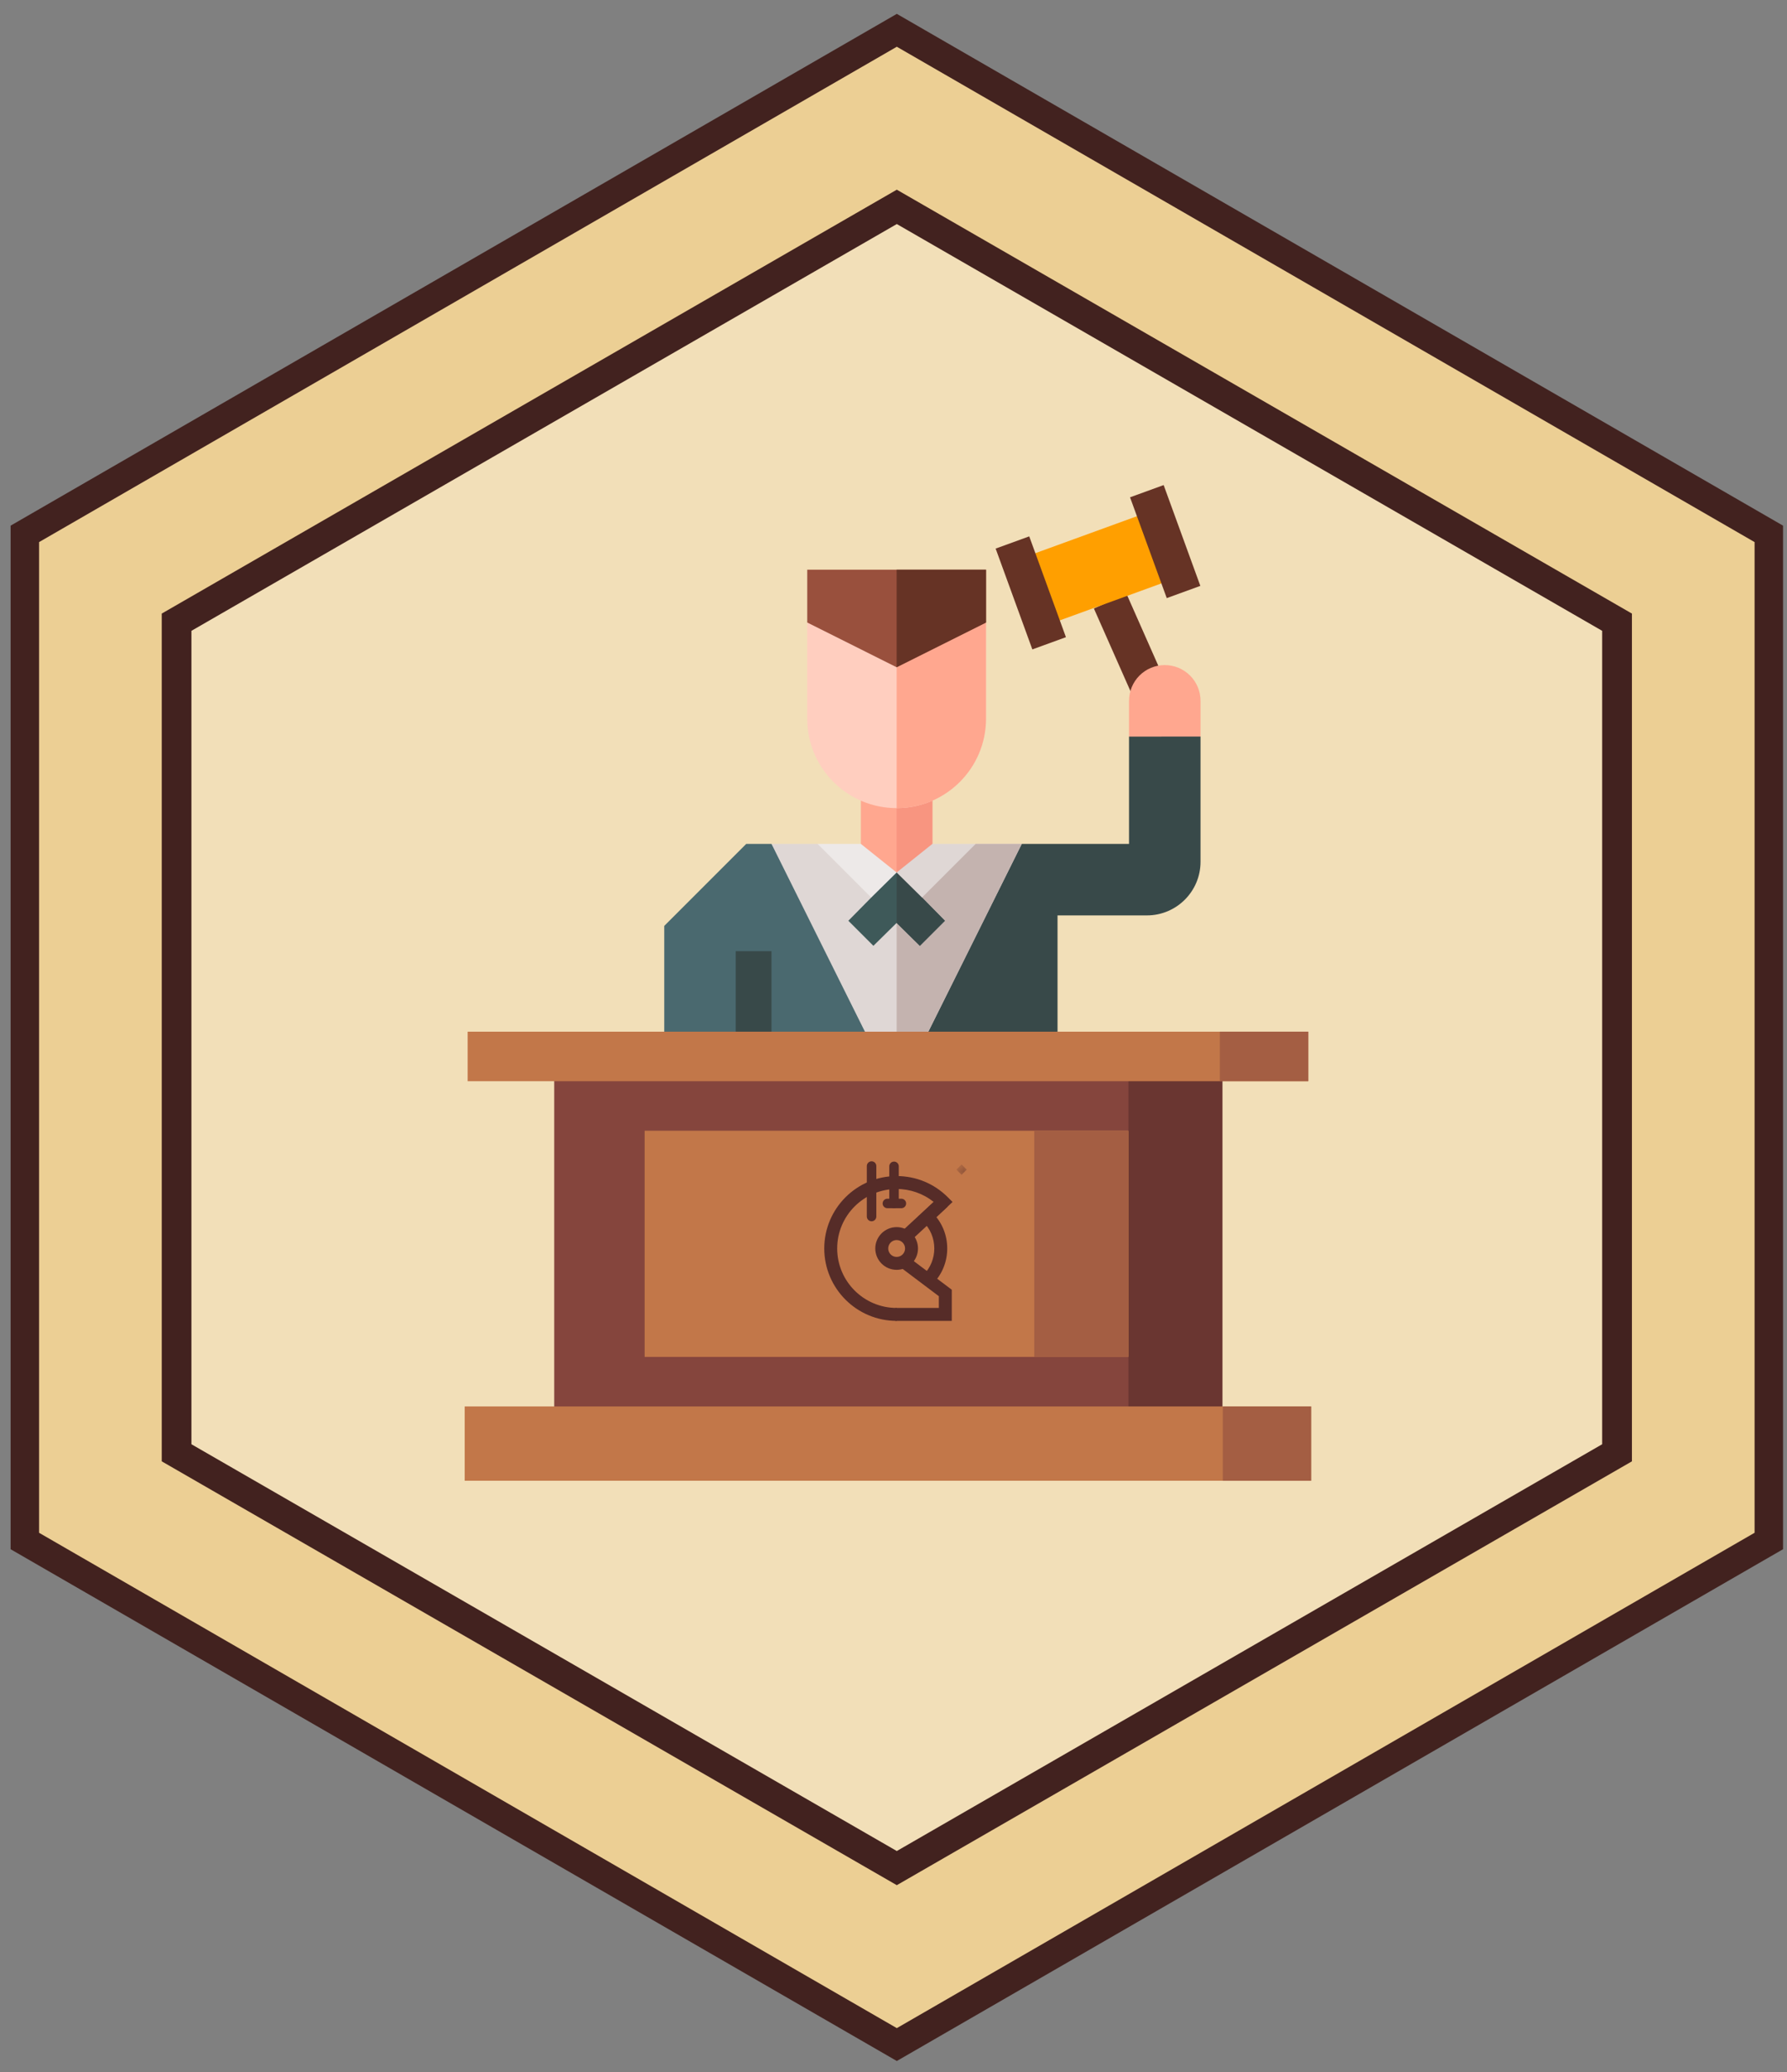 <?xml version="1.0" encoding="UTF-8"?>
<svg width="113px" height="131px" viewBox="0 0 113 131" version="1.1" xmlns="http://www.w3.org/2000/svg" xmlns:xlink="http://www.w3.org/1999/xlink">
    <rect x="0" y="0" width="113" height="131" fill="#808080" stroke="none"/>
    <!-- Generator: Sketch 51.3 (57544) - http://www.bohemiancoding.com/sketch -->
    <title>judge</title>
    <desc>Created with Sketch.</desc>
    <defs>
        <polygon id="path-1" points="0.021 0.041 0.677 0.041 0.677 0.697 0.021 0.697"></polygon>
    </defs>
    <g id="Page-1" stroke="none" stroke-width="1" fill="none" fill-rule="evenodd">
        <g id="judge" transform="translate(1, 1)">
            <g id="g5" transform="translate(0.154, 0.374)" fill="#ECCF94" fill-rule="nonzero" stroke="#42221F" stroke-width="1.8">
                <polygon id="polygon3" points="55.556 127.881 0.417 96.047 0.417 32.377 55.556 0.542 110.696 32.377 110.696 96.046"></polygon>
            </g>
            <g id="g9" transform="translate(10.154, 12.374)" fill="#FFFFFF" fill-opacity="0.338" fill-rule="nonzero">
                <polygon id="polygon7" points="45.422 104.822 0.109 78.66 0.109 26.337 45.422 0.175 90.736 26.337 90.736 78.66"></polygon>
            </g>
            <g id="g13" transform="translate(9.154, 10.374)" fill="#42221F" fill-rule="nonzero">
                <path d="M46.555,0.618 L0.073,27.416 L0.073,81.01 L46.555,107.805 L93.04,81.01 L93.04,27.416 L46.555,0.618 Z M91.158,79.93 L46.555,105.646 L1.951,79.93 L1.951,28.506 L46.555,2.79 L91.158,28.506 L91.158,79.93 Z" id="path11"></path>
            </g>
            <g id="g12778" transform="translate(28.363, 27.464)">
                <g id="g12478" transform="translate(0.019, 0.793)" fill-rule="nonzero">
                    <g id="g12446" transform="translate(12.22, 0.439)">
                        <polygon id="path12076" fill="#663325" points="29.636 7.856 31.955 13.097 29.889 14.012 27.569 8.771"></polygon>
                        <polygon id="path12078" fill="#FF9F00" points="22.806 5.662 31.305 2.57 32.852 6.818 24.353 9.91"></polygon>
                        <polygon id="path12080" fill="#663325" points="23.482 4.213 21.357 4.985 23.678 11.359 25.802 10.586"></polygon>
                        <polygon id="path12082" fill="#663325" points="32.177 8.116 34.301 7.343 31.981 0.97 29.856 1.743"></polygon>
                        <path d="M32.052,12.349 C31.452,12.349 30.877,12.587 30.453,13.011 C30.029,13.436 29.791,14.011 29.791,14.611 L29.791,16.871 L32.052,19.132 L34.313,16.871 L34.313,14.611 C34.313,14.011 34.075,13.436 33.651,13.012 C33.227,12.588 32.652,12.35 32.052,12.35 L32.052,12.349 Z" id="path12084" fill="#FFA78F"></path>
                        <polygon id="path12086" fill="#4A696F" points="12.996 31.944 7.184 23.654 5.585 23.654 0.401 28.838 0.401 38.424 4.922 38.424 6.053 36.088 7.183 38.424 15.096 39.555"></polygon>
                        <path d="M29.791,16.871 L29.791,23.654 L23.009,23.654 L17.196,31.944 L15.096,39.554 L25.27,38.425 L25.27,28.175 L30.921,28.175 C32.794,28.175 34.313,26.657 34.313,24.784 L34.313,16.87 L29.791,16.871 Z" id="path12088" fill="#384949"></path>
                        <polygon id="path12090" fill="#DFD7D5" points="23.009 23.654 15.096 39.554 7.183 23.654 10.099 23.654 13.491 25.914 16.701 25.914 20.093 23.654"></polygon>
                        <polygon id="path12092" fill="#C4B3AF" points="23.009 23.654 15.096 39.554 15.096 25.914 16.701 25.914 20.093 23.654"></polygon>
                        <polygon id="path12094" fill="#384949" points="4.922 30.436 7.183 30.436 7.183 38.425 4.922 38.425"></polygon>
                        <polygon id="path12100" fill="#FFA78F" points="17.357 19.652 17.357 23.654 15.096 27.701 12.835 23.654 12.835 19.652"></polygon>
                        <polygon id="path12102" fill="#F89580" points="17.357 19.652 17.357 23.654 15.096 27.701 15.096 19.652"></polygon>
                        <polygon id="path12104" fill="#3E5959" points="15.096 25.463 13.815 25.914 13.491 27.045 12.043 28.514 13.627 30.097 15.096 28.649 16.566 30.097 18.148 28.515 16.701 27.045 16.377 25.914"></polygon>
                        <polygon id="path12106" fill="#384949" points="16.566 30.097 18.148 28.515 16.701 27.045 16.377 25.914 15.096 25.463 15.096 28.65"></polygon>
                        <polygon id="path12108" fill="#EDE9E8" points="15.096 25.463 12.835 23.654 10.099 23.654 13.491 27.045"></polygon>
                        <polygon id="path12110" fill="#DFD7D5" points="15.096 25.463 17.357 23.654 20.093 23.654 16.701 27.045"></polygon>
                        <path d="M20.748,9.659 L20.748,15.741 C20.747,18.862 18.217,21.392 15.096,21.393 C11.975,21.392 9.445,18.862 9.444,15.741 L9.444,9.659 L15.096,10.225 L20.748,9.659 Z" id="path12112" fill="#FFCEBF"></path>
                        <path d="M20.748,9.659 L20.748,15.741 C20.747,18.862 18.217,21.392 15.096,21.393 L15.096,10.225 L20.748,9.659 Z" id="path12114" fill="#FFA78F"></path>
                        <polygon id="path12116" fill="#99503D" points="20.748 6.32 20.748 9.659 15.096 12.486 9.444 9.659 9.444 6.32"></polygon>
                        <polygon id="path12118" fill="#663325" points="20.748 9.659 15.096 12.486 15.096 6.32 20.748 6.32"></polygon>
                    </g>
                    <g id="g12354" transform="translate(0, 35.335)">
                        <polygon id="rect12235" fill="#85453D" points="5.664 2.137 47.795 2.137 47.795 25.83 5.664 25.83"></polygon>
                        <polygon id="rect12237" fill="#C27749" points="11.381 6.892 42.027 6.892 42.027 21.19 11.381 21.19"></polygon>
                        <polygon id="rect12239" fill="#6A3631" points="41.974 3.466 47.92 3.466 47.92 24.548 41.974 24.548"></polygon>
                        <polygon id="path12241" fill="#A45E43" points="36.018 6.892 36.018 21.19 41.945 21.19 41.945 6.892"></polygon>
                        <polygon id="rect12243" fill="#C27749" points="0.19 0.63 53.341 0.63 53.341 3.761 0.19 3.761"></polygon>
                        <polygon id="path12245" fill="#A45E43" points="47.753 0.629 47.752 0.629 47.753 0.629 47.753 3.761 53.349 3.761 53.349 0.629"></polygon>
                        <polygon id="rect12247" fill="#C27749" points="0.003 24.322 53.517 24.322 53.517 29.019 0.003 29.019"></polygon>
                        <polygon id="path12249" fill="#A45E43" points="47.94 24.322 47.94 29.02 53.535 29.02 53.535 24.322"></polygon>
                    </g>
                </g>
                <g id="g12729" transform="translate(22.303, 44.207)">
                    <path d="M4.868,3.71 C4.703,3.71 4.569,3.576 4.568,3.411 L4.568,1.046 C4.578,0.887 4.709,0.763 4.868,0.763 C5.027,0.763 5.159,0.887 5.168,1.046 L5.168,3.411 C5.168,3.577 5.034,3.711 4.868,3.711" id="path12569" fill="#562C28"></path>
                    <path d="M4.422,3.411 L5.349,3.411" id="path12571" fill="#562C28"></path>
                    <path d="M5.349,3.71 L4.422,3.71 C4.266,3.697 4.147,3.567 4.147,3.411 C4.147,3.255 4.266,3.125 4.422,3.111 L5.349,3.111 C5.508,3.121 5.632,3.252 5.632,3.411 C5.632,3.57 5.508,3.702 5.349,3.711" id="path12573" fill="#562C28"></path>
                    <path d="M5.033,10.834 C2.505,10.831 0.458,8.783 0.455,6.256 C0.458,3.729 2.505,1.681 5.033,1.678 C6.255,1.678 7.405,2.153 8.27,3.018 L8.568,3.316 L7.275,4.535 L6.714,3.939 L7.376,3.315 C6.711,2.783 5.884,2.494 5.033,2.496 C2.957,2.499 1.275,4.181 1.273,6.256 C1.275,8.332 2.957,10.014 5.033,10.016" id="path12577" fill="#562C28"></path>
                    <path d="M7.33,8.483 L6.743,7.913 C7.175,7.467 7.414,6.878 7.414,6.256 C7.414,5.606 7.158,5 6.691,4.548 L6.385,4.249 L6.714,3.939 L6.994,4.236 L7.262,3.961 C7.888,4.568 8.232,5.384 8.232,6.256 C8.232,7.092 7.912,7.882 7.331,8.482" id="path12579" fill="#562C28"></path>
                    <path d="M5.033,5.724 C4.842,5.724 4.667,5.826 4.572,5.99 C4.477,6.155 4.477,6.358 4.572,6.523 C4.667,6.688 4.843,6.789 5.034,6.789 C5.328,6.789 5.566,6.55 5.566,6.256 C5.565,5.962 5.327,5.723 5.033,5.724 M5.033,7.607 C4.287,7.606 3.683,7.002 3.682,6.256 C3.682,5.511 4.287,4.906 5.033,4.906 C5.777,4.906 6.383,5.511 6.383,6.256 C6.383,7 5.777,7.607 5.033,7.607 M7.98,3.308 L5.601,5.506" id="path12583" fill="#562C28"></path>
                    <polygon id="path12585" fill="#562C28" points="5.88 5.807 5.323 5.205 7.702 3.007 8.259 3.608"></polygon>
                    <polygon id="path12589" fill="#562C28" points="8.519 10.834 4.958 10.834 4.958 10.016 7.701 10.016 7.701 9.273 5.231 7.413 5.723 6.759 8.519 8.864"></polygon>
                    <g id="g12596" transform="translate(8.789, 0.903)">
                        <g id="path12594-Clipped">
                            <mask id="mask-2" fill="white">
                                <use xlink:href="#path-1"></use>
                            </mask>
                            <g id="a"></g>
                            <polygon id="path12594" fill="#562C28" mask="url(#mask-2)" points="0.677 0.369 0.349 0.697 0.021 0.369 0.349 0.041"></polygon>
                        </g>
                    </g>
                    <path d="M3.448,4.537 C3.282,4.537 3.148,4.403 3.147,4.237 L3.147,1.046 C3.147,0.88 3.282,0.745 3.448,0.745 C3.614,0.745 3.748,0.88 3.748,1.046 L3.748,4.237 C3.748,4.403 3.613,4.537 3.448,4.537" id="path12600" fill="#562C28"></path>
                </g>
            </g>
        </g>
    </g>
</svg>